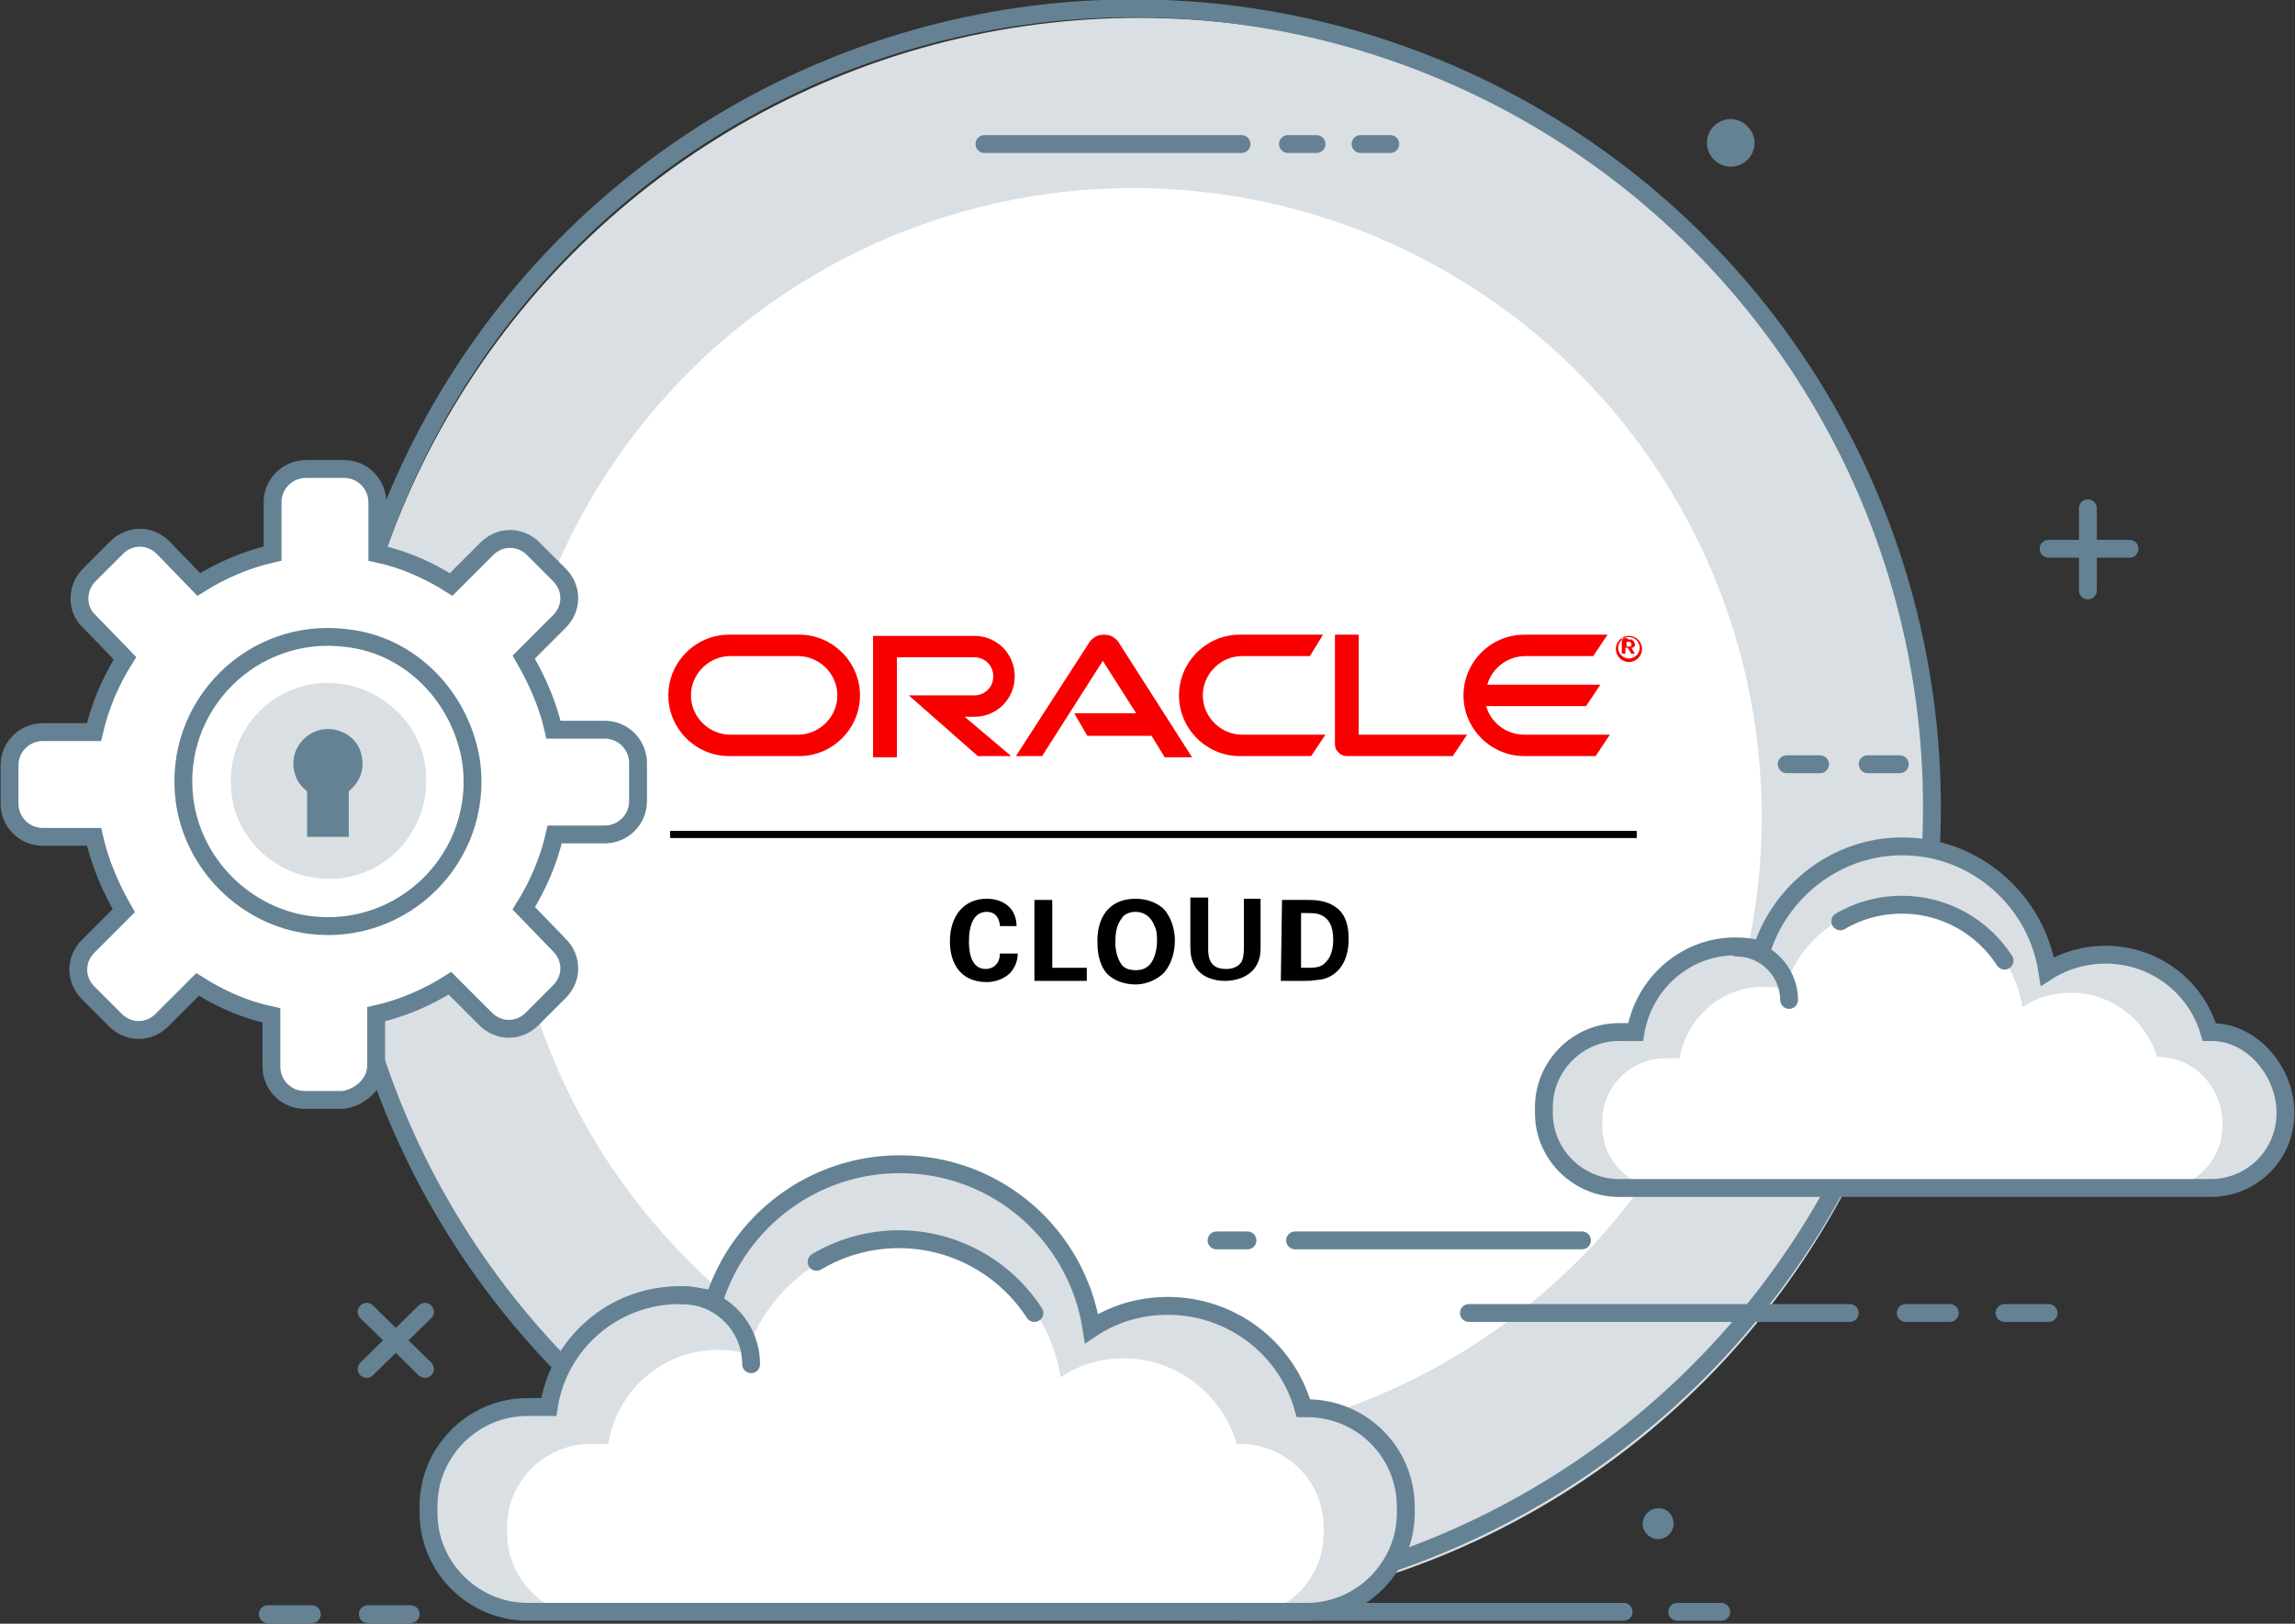 <?xml version="1.0" encoding="utf-8"?>
<!-- Generator: Adobe Illustrator 24.2.3, SVG Export Plug-In . SVG Version: 6.00 Build 0)  -->
<svg id='Cloud_computing' style='enable-background:new 0 0 192.8 136.4;' version='1.1'
     viewBox='0 0 192.8 136.4'
     x='0px' xml:space='preserve' xmlns='http://www.w3.org/2000/svg' y='0px'>
<rect x="0" y="0" width="192.8" height="136.4" fill="#333333" stroke="none"/>
<style type='text/css'>
	.st0 {
    fill: #D9DFE3;
  }

  .st1 {
    fill: #FFFFFF;
  }

  .st2 {
    fill: none;
    stroke: #648293;
    stroke-width: 1.5;
    stroke-linecap: round;
    stroke-miterlimit: 10;
  }

  .st3 {
    fill: none;
    stroke: #0273FB;
    stroke-width: 1.5;
    stroke-miterlimit: 10;
  }

  .st4 {
    fill: none;
    stroke: #414042;
    stroke-width: 1.5;
    stroke-miterlimit: 10;
  }

  .st5 {
    fill: none;
  }

  .st6 {
    fill: none;
    stroke: #648293;
    stroke-width: 1.5;
    stroke-miterlimit: 10;
  }

  .st7 {
    fill: #648293;
  }

  .st8 {
    fill: #FFFFFF;
    stroke: #648293;
    stroke-width: 1.5;
    stroke-miterlimit: 10;
  }

  .st9 {
    fill: #F80000;
  }
</style>
  <circle class='st0' cx='95.7' cy='68.6' id='XMLID_1100_' r='67.1'/>
  <circle class='st1' cx='95.2' cy='68.6' id='XMLID_1099_' r='52.8'/>
  <line class='st2' id='XMLID_1098_' x1='159.6' x2='156.9' y1='64.2' y2='64.2'/>
  <line class='st2' id='XMLID_1097_' x1='152.9' x2='150.1' y1='64.2' y2='64.2'/>
  <path class='st3' d='M55.3,85.7' id='XMLID_1095_'/>
  <path class='st3' d='M57.8,85.7' id='XMLID_1094_'/>
  <path class='st3' d='M53.6,85.7' id='XMLID_1093_'/>
  <path class='st3' d='M30,85.7' id='XMLID_1092_'/>
  <line class='st2' id='XMLID_1091_' x1='116.8' x2='114.3' y1='12.1' y2='12.1'/>
  <line class='st2' id='XMLID_1090_' x1='110.6' x2='108.2' y1='12.1' y2='12.1'/>
  <line class='st2' id='XMLID_1089_' x1='82.7' x2='104.3' y1='12.1' y2='12.1'/>
  <line class='st2' id='XMLID_1088_' x1='172.1' x2='168.4' y1='110.3' y2='110.3'/>
  <line class='st2' id='XMLID_1087_' x1='163.8' x2='160.1' y1='110.3' y2='110.3'/>
  <line class='st2' id='XMLID_1086_' x1='123.4' x2='155.4' y1='110.3' y2='110.3'/>
  <line class='st2' id='XMLID_1085_' x1='144.6' x2='140.9' y1='135.4' y2='135.4'/>
  <line class='st2' id='XMLID_1084_' x1='104.3' x2='136.4' y1='135.4' y2='135.4'/>
  <line class='st2' id='XMLID_1083_' x1='102.2' x2='104.8' y1='104.2' y2='104.2'/>
  <line class='st2' id='XMLID_1082_' x1='132.9' x2='108.8' y1='104.2' y2='104.2'/>
  <g id='XMLID_1079_'>
	<path class='st4' d='M13.4,65c0,0.2-0.1,0.4-0.2,0.6' id='XMLID_1081_'/>
    <path class='st4' d='M9.1,59.6c2.4,0,4.4,2,4.4,4.4' id='XMLID_1080_'/>
</g>
  <circle class='st5' cx='95.2' cy='67.8' id='XMLID_1071_' r='67.1'/>
  <circle class='st6' cx='95.2' cy='67.8' id='XMLID_1069_' r='67.1'/>
  <g id='XMLID_1062_'>
	<path class='st0' d='M109.8,118.3h-0.3c-1.4-5-6-8.6-11.4-8.6c-2.4,0-4.6,0.7-6.4,1.9
		c-1.2-7.8-7.9-13.8-16.1-13.8c-7.3,0-13.5,4.8-15.6,11.4c-0.9-0.2-1.9-0.4-2.9-0.4c-5.6,0-10.2,4.1-11,9.4h-1.8
		c-4.6,0-8.3,3.8-8.3,8.3v0.6c0,4.6,3.8,8.3,8.3,8.3h65.5c4.6,0,8.3-3.8,8.3-8.3v-0.5C118.1,122,114.4,118.3,109.8,118.3z'
        id='XMLID_1068_'/>
    <path class='st1' d='M104.2,121.3h-0.3c-1.2-4.1-5-7.2-9.5-7.2c-2,0-3.8,0.6-5.3,1.6c-1-6.5-6.6-11.5-13.4-11.5
		c-6.1,0-11.2,4-13,9.5c-0.8-0.2-1.6-0.3-2.4-0.3c-4.6,0-8.5,3.4-9.2,7.9h-1.5c-3.8,0-7,3.1-7,7v0.5c0,3.8,3.1,7,7,7h54.6
		c3.8,0,7-3.1,7-7v-0.5C111.2,124.3,107.9,121.3,104.2,121.3z' id='XMLID_1067_'/>
    <path class='st2' d='M86.9,110.3c-2.4-3.7-6.6-6.2-11.4-6.2c-2.5,0-4.9,0.7-6.9,1.9' id='XMLID_1066_'/>
    <path class='st6' d='M109.8,118.3h-0.3c-1.4-5-6-8.6-11.4-8.6c-2.4,0-4.6,0.7-6.4,1.9
		c-1.2-7.8-7.9-13.8-16.1-13.8c-7.3,0-13.5,4.8-15.6,11.4c-0.9-0.2-1.9-0.4-2.9-0.4c-5.6,0-10.2,4.1-11,9.4h-1.8
		c-4.6,0-8.3,3.8-8.3,8.3v0.6c0,4.6,3.8,8.3,8.3,8.3h65.5c4.6,0,8.3-3.8,8.3-8.3v-0.5C118.1,122,114.4,118.3,109.8,118.3z'
          id='XMLID_1065_'/>
    <path class='st2' d='M57.3,108.8c3.2,0,5.8,2.6,5.8,5.8' id='XMLID_1063_'/>
</g>
  <line class='st2' id='XMLID_1060_' x1='34.5' x2='30.9' y1='135.6' y2='135.6'/>
  <line class='st2' id='XMLID_1059_' x1='26.2' x2='22.5' y1='135.6' y2='135.6'/>
  <g id='XMLID_1056_'>
	<line class='st2' id='XMLID_1058_' x1='172.1' x2='178.9' y1='46.1' y2='46.1'/>
    <line class='st2' id='XMLID_1057_' x1='175.4' x2='175.4' y1='49.6' y2='42.7'/>
</g>
  <g id='XMLID_1053_'>
	<line class='st2' id='XMLID_1055_' x1='30.8' x2='35.7' y1='115' y2='110.2'/>
    <line class='st2' id='XMLID_1054_' x1='35.7' x2='30.8' y1='115' y2='110.2'/>
</g>
  <path class='st7' d='M147.4,12c0,1.1-0.9,2-2,2s-2-0.9-2-2s0.9-2,2-2C146.4,10,147.4,10.9,147.4,12z' id='XMLID_1052_'/>
  <path class='st7' d='M140.6,128c0,0.7-0.6,1.3-1.3,1.3s-1.3-0.6-1.3-1.3s0.6-1.3,1.3-1.3
	C140.1,126.7,140.6,127.3,140.6,128z' id='XMLID_1051_'/>
  <g id='IoT_6_'>
	<g id='XMLID_1169_'>
		<path class='st8' d='M31.6,89.5v-4.3c2.2-0.5,4.3-1.4,6.2-2.6l3,3c1.1,1.1,2.8,1.1,3.9,0l2.3-2.3
			c1.1-1.1,1.1-2.8,0-3.9l-3-3.1c1.2-1.9,2.1-4,2.6-6.2h4.2c1.5,0,2.8-1.2,2.8-2.8v-3.2c0-1.5-1.2-2.8-2.8-2.8h-4.3
			c-0.5-2.2-1.4-4.2-2.5-6.1l3-3c1.1-1.1,1.1-2.8,0-3.9l-2.2-2.2c-1.1-1.1-2.8-1.1-3.9,0l-3,3C36,47.9,34,47,31.7,46.5v-4.3
			c0-1.5-1.2-2.8-2.8-2.8h-3.2c-1.5,0-2.8,1.2-2.8,2.8v4.3c-2.2,0.5-4.3,1.4-6.2,2.6l-3-3.1c-1.1-1.1-2.8-1.1-3.9,0l-2.3,2.3
			c-1.1,1.1-1.1,2.9,0,3.9l3,3.1c-1.2,1.9-2.1,4-2.6,6.2H3.6c-1.5,0-2.8,1.2-2.8,2.8v3.2c0,1.5,1.2,2.8,2.8,2.8h4.3
			c0.5,2.2,1.4,4.3,2.5,6.2l-3,3c-1.1,1.1-1.1,2.8,0,3.9l2.3,2.3c1.1,1.1,2.8,1.1,3.9,0l3-3c1.9,1.2,3.9,2.1,6.2,2.6v4.3
			c0,1.5,1.2,2.8,2.8,2.8h3.2C30.3,92.2,31.6,91,31.6,89.5z' id='XMLID_1170_'/>
	</g>
</g>
  <path class='st6' d='M39.6,64.1c1,7.9-5.7,14.6-13.6,13.6c-5.4-0.7-9.8-5.1-10.5-10.5c-1-7.9,5.7-14.6,13.6-13.6
	C34.6,54.2,38.8,58.7,39.6,64.1z' id='XMLID_1168_'/>
  <path class='st0' d='M35.7,64.2c0.9,5.7-3.9,10.5-9.5,9.5c-3.4-0.6-6.2-3.3-6.7-6.7c-0.9-5.7,3.9-10.5,9.5-9.5
	C32.3,58.1,35.2,60.8,35.7,64.2z' id='XMLID_1167_'/>
  <path class='st7' d='M30.4,63.6c0.4,2-1.4,3.8-3.4,3.4c-1.1-0.2-2.1-1.1-2.3-2.3c-0.4-2,1.4-3.8,3.4-3.4
	C29.2,61.5,30.2,62.3,30.4,63.6z' id='XMLID_1161_'/>
  <rect class='st7' height='6.6' id='XMLID_1160_' width='3.5' x='25.8' y='63.7'/>
  <path class='st0' d='M192.1,93.1c0-3.5-2.9-6.3-6.3-6.3h-0.2c-1.1-3.8-4.6-6.5-8.7-6.5c-1.8,0-3.5,0.5-4.9,1.4
	c-0.9-5.9-6-10.5-12.2-10.5c-5.5,0-10.2,3.7-11.8,8.7c-0.7-0.2-1.4-0.3-2.2-0.3c-4.2,0-7.7,3.1-8.4,7.2H136c-3.5,0-6.3,2.9-6.3,6.3
	v0.5c0,3.5,2.9,6.3,6.3,6.3h49.7c3.5,0,6.3-2.9,6.3-6.3' id='XMLID_1078_'/>
  <path class='st1' d='M181.4,88.8h-0.2c-0.9-3.1-3.8-5.4-7.2-5.4c-1.5,0-2.9,0.4-4.1,1.2c-0.8-4.9-5-8.7-10.2-8.7
	c-4.6,0-8.5,3-9.8,7.2c-0.6-0.2-1.2-0.2-1.8-0.2c-3.5,0-6.4,2.6-7,6h-1.2c-2.9,0-5.3,2.4-5.3,5.3v0.4c0,2.9,2.4,5.3,5.3,5.3h41.5
	c2.9,0,5.3-2.4,5.3-5.3v-0.4C186.6,91.2,184.2,88.8,181.4,88.8z' id='XMLID_1077_'/>
  <path class='st2' d='M168.4,80.7c-1.8-2.8-5-4.7-8.6-4.7c-1.9,0-3.7,0.5-5.2,1.4' id='XMLID_1076_'/>
  <path class='st6' d='M192,93.5c0-3.5-2.8-6.8-6.2-6.8h-0.2c-1.1-3.8-4.6-6.5-8.7-6.5c-1.8,0-3.5,0.5-4.9,1.4
	c-0.9-5.9-6-10.5-12.2-10.5c-5.5,0-10.2,3.7-11.8,8.7c-0.7-0.2-1.4-0.3-2.2-0.3c-4.2,0-7.7,3.1-8.4,7.2H136c-3.5,0-6.3,2.9-6.3,6.3
	v0.5c0,3.5,2.9,6.3,6.3,6.3h49.7C189.2,99.8,192,97,192,93.5' id='XMLID_1075_'/>
  <path class='st2' d='M145.9,79.6c2.4,0,4.4,2,4.4,4.4' id='XMLID_1073_'/>
  <g id='layer1' transform='translate(-702.654,-712.584)'>
	<g id='g16337'>
		<path class='st9' d='M792.9,772.5h5.2l-2.8-4.4l-5.1,8H788l6.2-9.6c0.3-0.4,0.7-0.6,1.2-0.6c0.5,0,0.9,0.2,1.2,0.6
			l6.2,9.7h-2.3l-1.1-1.8H794L792.9,772.5z M816.8,774.3v-8.4h-2v9.2c0,0.3,0.1,0.5,0.3,0.7s0.4,0.3,0.7,0.3h8.9l1.2-1.8H816.8z
			 M784.5,772.8c1.9,0,3.4-1.5,3.4-3.4c0-1.9-1.5-3.4-3.4-3.4h-8.5v10.2h2v-8.4h6.5c0.9,0,1.6,0.7,1.6,1.6s-0.7,1.6-1.6,1.6l-5.5,0
			l5.8,5.1h2.8l-3.9-3.3H784.5z M763.9,776.1c-2.8,0-5.1-2.3-5.1-5.1c0-2.8,2.3-5.1,5.1-5.1h5.9c2.8,0,5.1,2.3,5.1,5.1
			c0,2.8-2.3,5.1-5.1,5.1H763.9z M769.7,774.3c1.8,0,3.3-1.5,3.3-3.3s-1.5-3.3-3.3-3.3H764c-1.8,0-3.3,1.5-3.3,3.3s1.5,3.3,3.3,3.3
			H769.7z M806.8,776.1c-2.8,0-5.1-2.3-5.1-5.1c0-2.8,2.3-5.1,5.1-5.1h7l-1.1,1.8h-5.7c-1.8,0-3.3,1.5-3.3,3.3s1.5,3.3,3.3,3.3h7
			l-1.2,1.8H806.8z M830.7,774.3c-1.5,0-2.8-1-3.2-2.4h8.4l1.2-1.8h-9.5c0.4-1.4,1.7-2.4,3.2-2.4h5.7l1.2-1.8h-7
			c-2.8,0-5.1,2.3-5.1,5.1c0,2.8,2.3,5.1,5.1,5.1h6l1.2-1.8H830.7' id='path16197'/>
    <path class='st9' d='M838.6,767c0-0.5,0.4-0.9,0.9-0.9c0.5,0,0.9,0.4,0.9,0.9c0,0.5-0.4,0.9-0.9,0.9
			C839,767.9,838.6,767.5,838.6,767z M839.5,768.2c0.6,0,1.1-0.5,1.1-1.1c0-0.6-0.5-1.1-1.1-1.1c-0.6,0-1.1,0.5-1.1,1.1
			C838.4,767.7,838.9,768.2,839.5,768.2z M839.4,766.3c0.2,0,0.3,0,0.3,0c0.2,0.1,0.3,0.3,0.3,0.4c0,0,0,0.1,0,0.1
			c0,0,0,0.1-0.2,0.2c0,0,0,0-0.1,0l0.3,0.5h-0.3l-0.3-0.5h-0.2v0.5h-0.3v-1.3H839.4z M839.5,766.9c0.1,0,0.2,0,0.2-0.1
			c0,0,0-0.1,0-0.1c0-0.1,0-0.1-0.1-0.2c-0.1,0-0.1,0-0.2,0h-0.1v0.4H839.5' id='path16199'/>
	</g>
</g>
  <rect height='0.6' width='81.2' x='56.3' y='69.8'/>
  <path d='M84,77.8c0-0.2-0.1-1.2-1.1-1.2c-1.1,0-1.5,1.1-1.5,2.5c0,0.4,0,2.3,1.4,2.3c0.6,0,1.2-0.4,1.2-1.3h1.5c0,0.4-0.1,1-0.6,1.6
	c-0.6,0.6-1.4,0.8-2,0.8c-2.3,0-3.1-1.7-3.1-3.4c0-2.2,1.2-3.6,3.1-3.6c1.5,0,2.5,0.9,2.5,2.3L84,77.8L84,77.8z'/>
  <polygon points='86.9,75.6 88.4,75.6 88.4,81.3 91.3,81.3 91.3,82.4 86.9,82.4 '/>
  <path d='M95.4,75.5c0.7,0,1.7,0.2,2.4,0.9c0.7,0.8,0.9,1.9,0.9,2.6c0,1-0.3,2-0.9,2.7c-0.8,0.8-1.8,1-2.4,1c-0.9,0-1.8-0.3-2.4-0.9
	c-0.7-0.8-0.8-1.9-0.8-2.5C92.1,77.3,93,75.5,95.4,75.5 M94.2,81c0.2,0.3,0.6,0.5,1.2,0.5c0.6,0,1-0.2,1.3-0.6
	c0.2-0.3,0.5-0.9,0.5-1.9c0-0.3,0-0.8-0.2-1.2c-0.3-0.8-0.9-1.2-1.6-1.2c-0.5,0-1,0.2-1.2,0.6c-0.4,0.5-0.5,1.2-0.5,2
	C93.7,79.7,93.8,80.4,94.2,81'/>
  <path d='M101.5,75.6v4.1c0,0.7,0.1,1.7,1.5,1.7c0.2,0,0.9,0,1.3-0.6c0.1-0.2,0.2-0.5,0.2-1.2v-4.1h1.4v4.2c0,2-1.6,2.7-3,2.7
	c-0.7,0-1.9-0.2-2.5-1.2c-0.3-0.5-0.4-1-0.4-1.7v-4.1H101.5z'/>
  <path d='M107.7,75.6l2.2,0c0.4,0,1.5,0,2.3,0.6c0.9,0.6,1.1,1.7,1.1,2.7c0,2.1-1.1,3.2-2.4,3.4c-0.3,0-0.5,0.1-1.2,0.1h-2.1
	L107.7,75.6L107.7,75.6z M109.2,81.3c0.2,0,0.4,0,0.6,0c0.6,0,1.2,0,1.6-0.5c0.6-0.6,0.6-1.6,0.6-1.9c0-1-0.3-1.8-1.2-2.1
	c-0.3-0.1-0.7-0.1-1.5-0.1V81.3z'/>
</svg>
